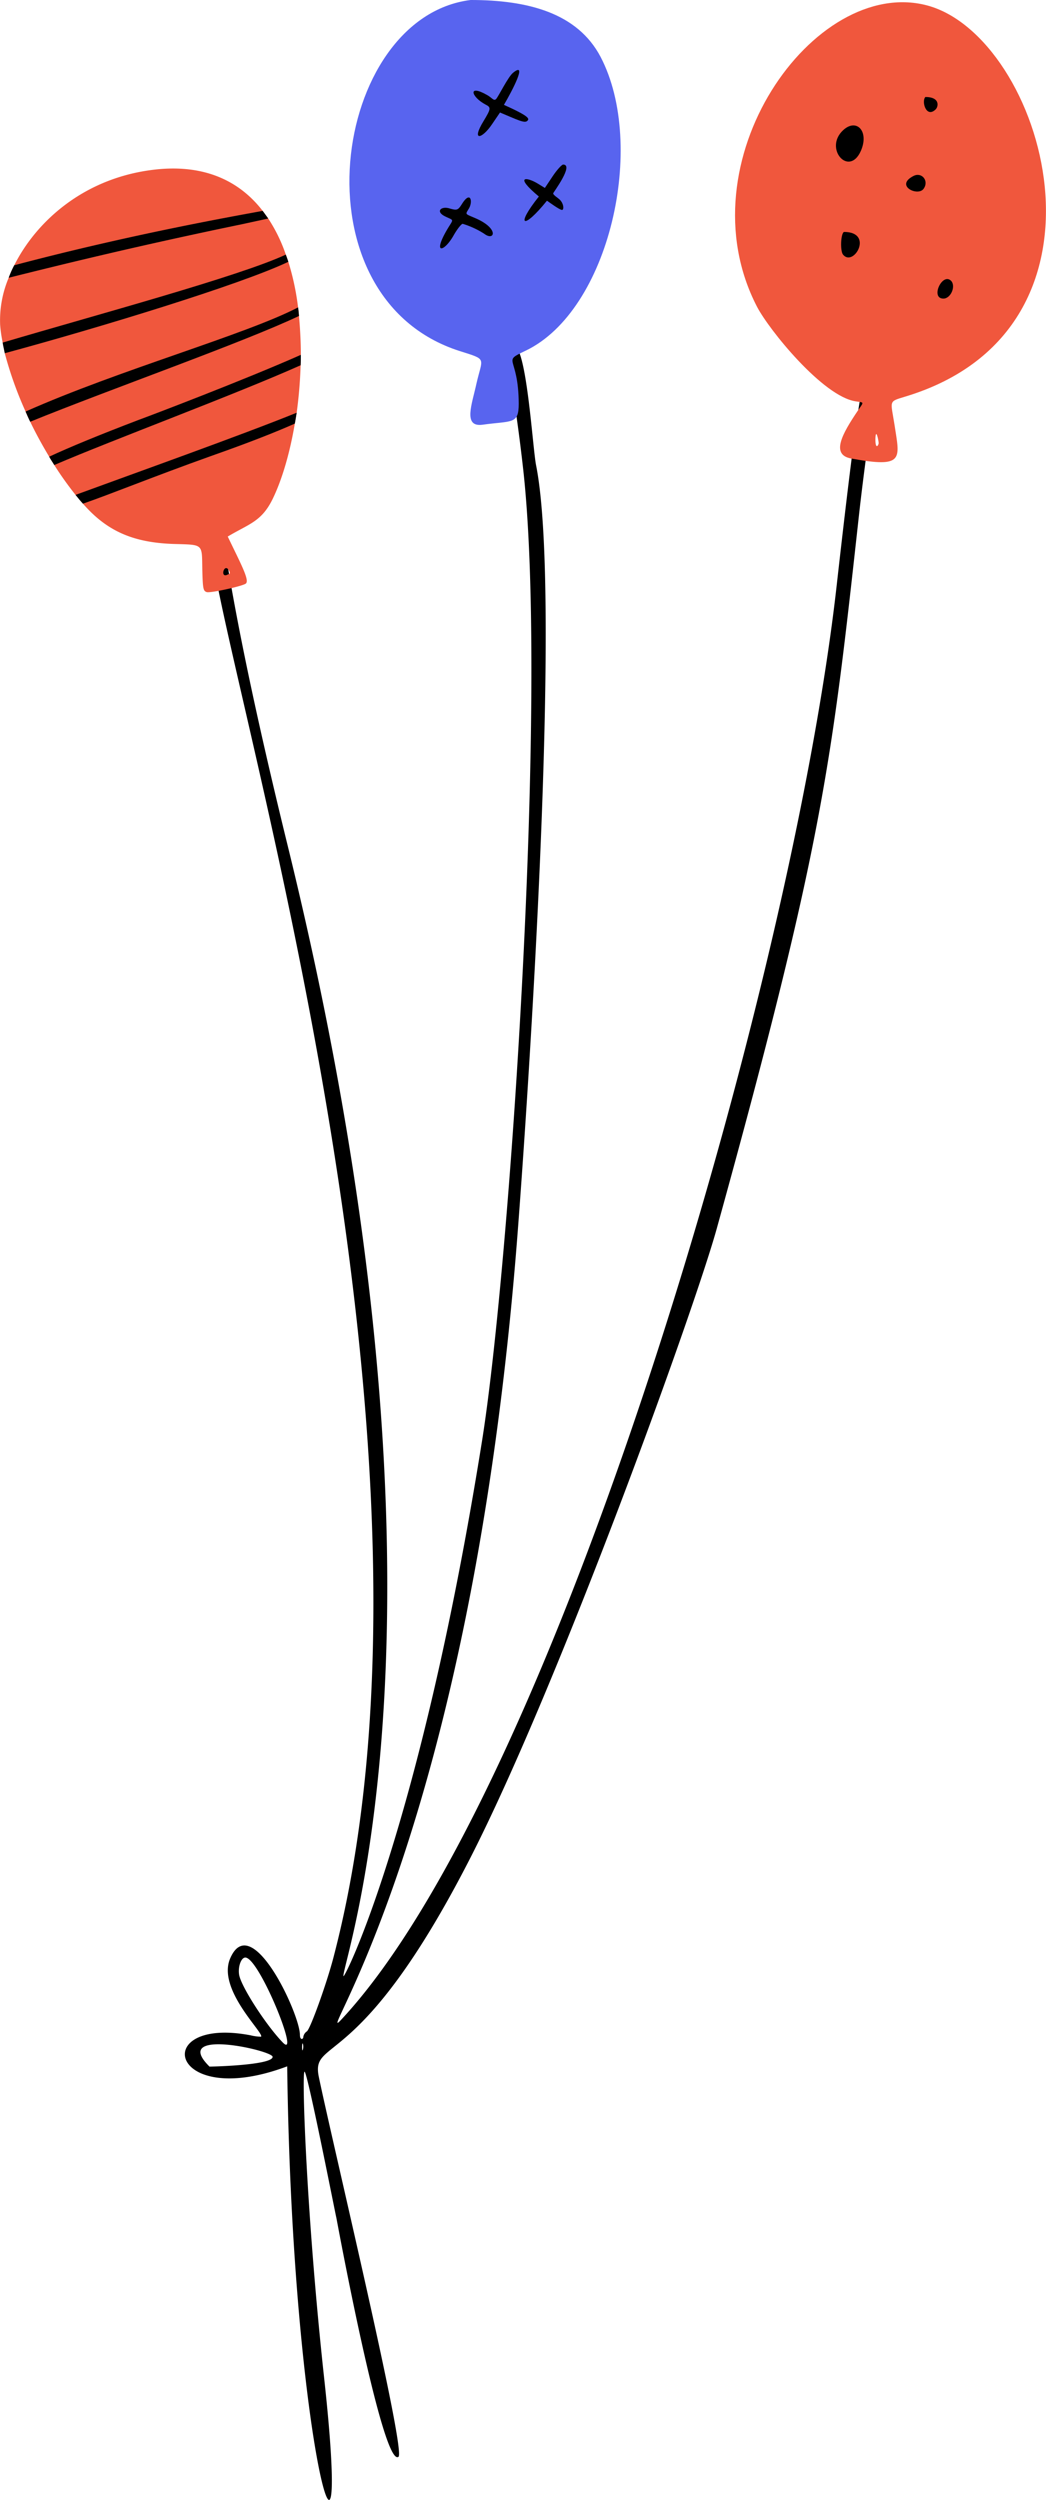 <svg xmlns="http://www.w3.org/2000/svg" width="452.2" height="1080" viewBox="0.062 -0 452.163 1080.016" style=""><g><title>icons98_337173006</title><g data-name="Layer 2"><path d="M226.2 202.5c11 98-5.8 345.4-17.8 420.2-26.8 167.5-59.9 233.4-59.9 231-.3-7.1 56-162.1-24-488-30.2-123.1-25.9-137.1-31.3-139.2-21.4-8.3 114.8 373.6 51.2 618.4-2.9 11.4-10.2 31.7-11.7 32.7a3.6 3.6 0 0 0-1.5 2.2c0 1.4-1.5 1.7-1.5-.7 0-9-21.1-54.4-30.2-32.9-5.6 13.4 14.9 32.2 13.4 33.7a20.1 20.1 0 0 1-4.5-.6c-44-8.4-35.6 32.7 15.8 13.4 2.1 166 28.4 248.3 16 134.9-7.7-70.6-9.8-132.6-8.5-132.6s14.5 67.4 13.7 62.8c.2 1.1 20 108.4 26.9 103.6 3.4-2.4-28.1-133.9-34.4-164-3.7-17.6 17.4-.9 65.3-94.4 38.6-75.4 96.9-236.9 106.7-272.2 46.3-167.3 49.7-201.6 61.5-308.3 3.6-32.5 8.1-55.8 5.2-58.2s-3.5-12-14.9 89.1c-19.4 171.7-121 519.3-214.1 619.1-13.3 14.3 56.3-79.1 76.3-340.9 4.4-57.6 19.2-273.9 7.9-330.6-1.5-7.5-4.1-51.7-9.7-51.7s-1.1 7 4.1 53.2zM122.3 882.4c-7.2-7.4-18.2-24.4-18.9-29.4-.5-3.4.9-7.3 2.7-7.3 6 0 24 44.7 16.2 36.7zm8.7 3c-.5 1.9-.5-3.7 0-2.4a4.9 4.9 0 0 1 0 2.4zm-13.1 3.2c0 3.8-29.2 4.3-27.3 4.2-17.1-16.9 27.3-7 27.3-4.2z"></path><path d="M203.5 0c-59.9 7.4-77.4 128.6-4.6 151.7 12 3.8 9.7 2.6 7.1 14.1-1.9 8.8-5.9 18.8 2.6 17.7 12.8-1.8 15.7 0 15.7-9.1-.1-21.2-7.7-17.8 3-22.9 36.2-17.3 52.4-88.6 32.4-126.9-10-19-31.4-24.6-56.2-24.6z" fill="#5864ef"></path><path d="M327.3 132.5c5.2 10 28.5 38.8 42.7 40.9 3.8.6 3.6 0 .7 4.3-6.3 9.4-11.8 18.8-2.6 20.4 23 4.2 20.9.2 18.7-14.3-1.7-10.9-2.8-10.2 4.4-12.4 98.3-29.5 59.9-155.9 9.5-169.1-48.7-12.7-105.8 67.6-73.4 130.2zm51.2 56.9c.2-4.8 1.4 1 1.4 2s-1.5 3.2-1.4-2z" fill="#f0573d"></path><path d="M221.9 31.4c-2.2 1.7-6.4 10.4-7.4 11.4s-1.8-.6-3.8-1.7c-8.5-4.9-7.1.7-.7 4.1 2.4 1.2 2.3 1.8-.9 7.1-5.4 8.8-.8 8 3.7 1.3l3.4-5c7.4 3.1 10.5 4.7 11.7 3.7s1.1-2-10-7c3.7-6.3 10.3-19 4-13.9z"></path><path d="M400.1 41.9c-1.8 1.9.4 9.4 4.5 5.3 1.2-1.3 1.8-5.3-4.5-5.3z"></path><path d="M364.6 56.2c-8.6 7.9 2.5 20.5 7.6 9 3.7-8.4-1.8-14.3-7.6-9z"></path><path d="M239 76.1l-3.4 5.1-3.1-1.9c-4.8-2.9-10.4-3.5.5 5.6-10.3 12.9-6.8 14.6 3.5 1.8 1 .7 5.5 4 6.5 4s.8-3.2-1.5-4.9-2.3-2-2.3-2.3 9.1-12.4 4.3-12.4c-.6 0-2.7 2.3-4.5 5z"></path><path d="M395 76c-8.3 4.2 1.8 9 4.3 5.6s-.7-7.4-4.3-5.6z"></path><path d="M199.9 87.9c-1.9 3-2.2 3.1-5.7 2.1s-6 1.4-1.7 3.5 3.6.7.2 6.8c-5.5 9.9-.4 8.3 3.5 1.3 1.6-2.8 3.4-5 3.9-4.9a37.3 37.3 0 0 1 9.3 4.3c4.3 3.3 6.6-2-3.3-6.5-5.2-2.3-5-1.6-3.3-4.5s.7-7.7-2.9-2.1z"></path><path d="M364.9 100.2c-1.4.7-1.7 8.2-.4 9.8 4.6 5.6 13.5-9.8.4-9.8z"></path><path d="M407.9 129c3.2 0 5.5-5.4 3.3-7.7-3.8-3.7-9.1 7.7-3.3 7.7z"></path><path d="M129.3 136.5c-.1-1.2-.2-2.5-.4-3.7a110.9 110.9 0 0 0-4.2-19.7c-.4-1.1-.7-2.1-1.1-3.1a68.4 68.4 0 0 0-7.6-15.6l-2.4-3.3c-10.2-13.2-25.9-20.7-48.5-17.6-29.4 4-49.5 22.4-58.9 41.1a44.1 44.1 0 0 0-2.4 5.4 47.2 47.2 0 0 0-3.7 20.3 59.4 59.4 0 0 0 1.1 7.7c.2 1.4.6 2.9.9 4.6a161.7 161.7 0 0 0 9 25.2c.6 1.4 1.3 3 2 4.4 2.4 5 5.2 10.1 8.2 15.1.7 1.3 1.5 2.4 2.2 3.6a144.1 144.1 0 0 0 9.2 12.9l1.8 2.2 1.4 1.6C46.2 229.4 57.5 234.4 75 235c13.1.4 12.3-.3 12.5 10.9.2 8.5.4 9.4 1.9 9.9s14.8-2.4 16.8-3.6-1.9-8.3-7.7-20.4c9.2-5.5 14.6-6.4 19.4-16.2 4-8.2 7.4-19.6 9.6-32.6.3-1.5.5-3 .8-4.7a193.1 193.1 0 0 0 1.7-20.5c.1-1.5.1-3 .1-4.5 0-5.6-.3-11.2-.8-16.8zM98.8 246.1c.7 1 .9 2-.1 2-3.7 2.2-1.9-4.8.1-2z" fill="#f0573d"></path><path d="M116 94.4l-11.5 2.5C60 106.1 27 114.2 3.8 120a44.1 44.1 0 0 1 2.4-5.4C56.1 101.4 99 93.8 113.6 91.1z"></path><path d="M124.7 113.1c-20.8 9.9-82.3 28.6-122.6 39.5-.3-1.7-.7-3.2-.9-4.6 40.2-11.9 102.2-28.6 122.4-38 .4 1 .7 2 1.1 3.1z"></path><path d="M129.3 136.5c-24 11.4-81.8 31.7-116.2 45.7-.7-1.4-1.4-3-2-4.4 40.4-18 95.4-33.3 117.8-45 .2 1.2.3 2.5.4 3.7z"></path><path d="M130.1 153.3c0 1.5 0 3-.1 4.5-28.7 12.8-80.9 32.1-106.5 43.1-.7-1.2-1.5-2.3-2.2-3.6 8.8-4.1 21.4-9.3 38.7-15.9 3.9-1.4 45.8-17.3 70.1-28.1z"></path><path d="M128.3 178.3c-.3 1.7-.5 3.2-.8 4.7-8.1 3.6-19.7 8.2-36.2 14-25.2 9-43.5 16.5-55.4 20.6l-1.4-1.6-1.8-2.2c23.7-8.7 72.5-26.1 95.6-35.5z"></path></g></g></svg>